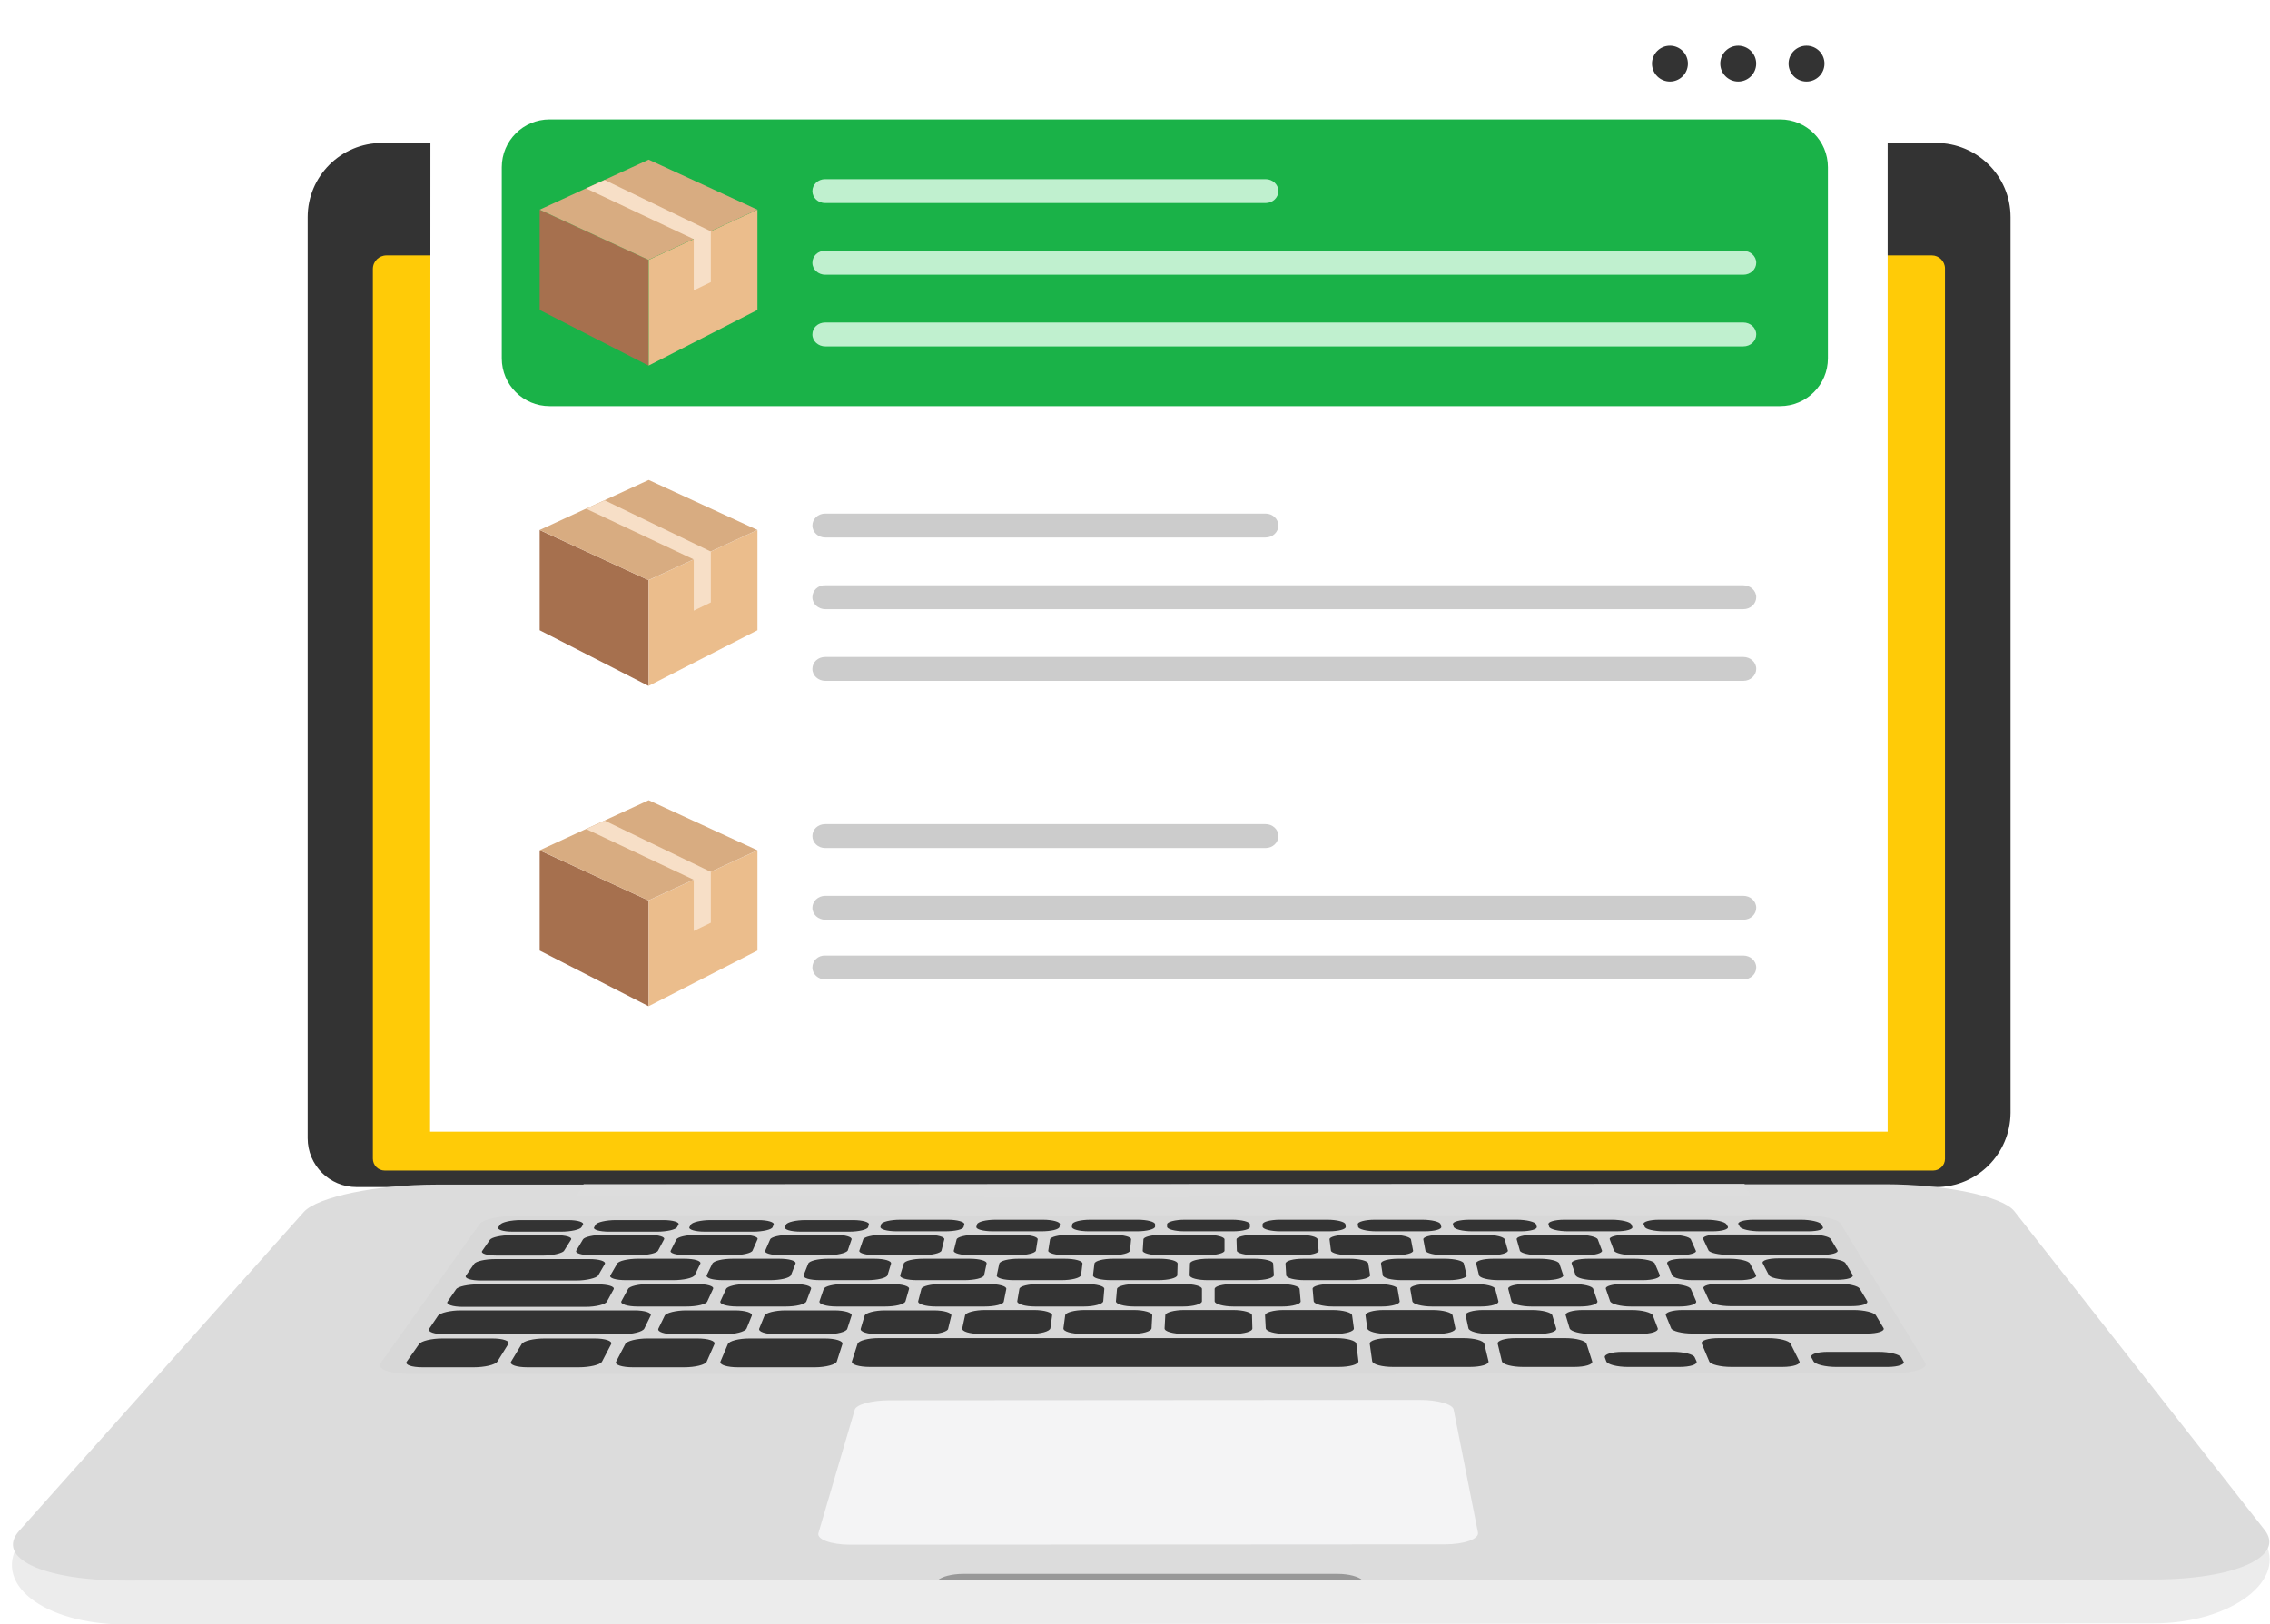 <svg width="190" height="136" viewBox="0 0 190 136" fill="none" xmlns="http://www.w3.org/2000/svg">
<path d="M162.059 99.383H29.853C27.581 99.383 25.752 97.559 25.752 95.294V18.177C25.752 14.765 28.525 11.971 31.977 11.971H162.059C165.481 11.971 168.284 14.736 168.284 18.177V93.177C168.254 96.618 165.481 99.383 162.059 99.383Z" fill="#333333"/>
<g filter="url(#filter0_d)">
<path d="M161.793 94H32.213C31.652 94 31.21 93.559 31.21 93V18.529C31.21 17.882 31.712 17.382 32.361 17.382H161.704C162.294 17.382 162.796 17.882 162.796 18.471V93.029C162.796 93.559 162.353 94 161.793 94Z" fill="#FFCB07"/>
</g>
<g filter="url(#filter1_d)">
<path d="M1.825 127.853C-0.978 131.53 3.683 135 10.499 135L180.203 134.912C186.901 134.912 191.562 131.177 189.468 127.971L1.825 127.853Z" fill="#ECECEC"/>
</g>
<path d="M180.203 132.236L10.498 132.324C3.535 132.324 -0.418 130.412 1.618 128.148L25.427 101.471C26.548 100.206 31.534 99.177 36.491 99.177L157.81 99.148C162.766 99.148 167.634 100.148 168.608 101.412L189.526 128.059C191.326 130.295 187.136 132.236 180.203 132.236Z" fill="#DCDCDC"/>
<path d="M158.547 114.971L34.396 115.029C32.656 115.029 31.505 114.618 31.859 114.118L40.15 102.471C40.415 102.088 41.89 101.765 43.424 101.765L150.877 101.735C152.381 101.735 153.827 102.059 154.063 102.441L161.144 114.088C161.468 114.529 160.288 114.941 158.547 114.971Z" fill="#D8D8D8"/>
<path d="M46.966 103.118H42.924C42.098 103.118 41.566 102.942 41.714 102.736L41.861 102.53C42.009 102.324 42.776 102.147 43.573 102.147H47.556C48.352 102.147 48.913 102.324 48.795 102.53L48.677 102.736C48.559 102.942 47.792 103.118 46.966 103.118Z" fill="#333333"/>
<path d="M55.02 103.118H50.978C50.151 103.118 49.591 102.942 49.738 102.736L49.856 102.53C49.974 102.324 50.742 102.147 51.538 102.147H55.521C56.318 102.147 56.908 102.324 56.79 102.53L56.672 102.736C56.583 102.942 55.816 103.118 55.02 103.118Z" fill="#333333"/>
<path d="M63.045 103.118H59.003C58.177 103.118 57.616 102.942 57.705 102.736L57.822 102.53C57.941 102.324 58.678 102.147 59.475 102.147H63.458C64.254 102.147 64.844 102.324 64.756 102.53L64.667 102.736C64.608 102.942 63.841 103.118 63.045 103.118Z" fill="#333333"/>
<path d="M71.07 103.118H67.028C66.202 103.118 65.612 102.942 65.7 102.736L65.789 102.53C65.877 102.324 66.615 102.147 67.411 102.147H71.394C72.191 102.147 72.811 102.324 72.722 102.53L72.663 102.736C72.604 102.942 71.896 103.118 71.07 103.118Z" fill="#333333"/>
<path d="M79.095 103.088H75.053C74.227 103.088 73.636 102.912 73.695 102.706L73.754 102.5C73.814 102.294 74.522 102.118 75.348 102.118H79.331C80.127 102.118 80.747 102.294 80.717 102.5L80.658 102.706C80.629 102.941 79.921 103.088 79.095 103.088Z" fill="#333333"/>
<path d="M87.149 103.088H83.107C82.281 103.088 81.662 102.912 81.721 102.706L81.78 102.5C81.839 102.294 82.517 102.118 83.314 102.118H87.297C88.094 102.118 88.743 102.294 88.713 102.5L88.683 102.706C88.654 102.941 87.946 103.088 87.149 103.088Z" fill="#333333"/>
<path d="M95.175 103.088H91.133C90.307 103.088 89.687 102.912 89.717 102.706L89.746 102.5C89.776 102.294 90.454 102.118 91.251 102.118H95.234C96.031 102.118 96.68 102.294 96.68 102.5V102.706C96.65 102.912 95.972 103.088 95.175 103.088Z" fill="#333333"/>
<path d="M103.2 103.088H99.158C98.332 103.088 97.683 102.912 97.683 102.706V102.5C97.683 102.294 98.361 102.118 99.158 102.118H103.141C103.937 102.118 104.616 102.294 104.616 102.5V102.706C104.675 102.912 103.996 103.088 103.2 103.088Z" fill="#333333"/>
<path d="M111.224 103.088H107.182C106.356 103.088 105.707 102.912 105.678 102.706V102.5C105.678 102.294 106.327 102.118 107.123 102.118H111.106C111.903 102.118 112.582 102.294 112.611 102.5L112.641 102.706C112.67 102.912 112.051 103.088 111.224 103.088Z" fill="#333333"/>
<path d="M119.249 103.088H115.207C114.381 103.088 113.703 102.912 113.673 102.706L113.644 102.5C113.614 102.294 114.263 102.118 115.06 102.118H119.043C119.839 102.118 120.547 102.294 120.577 102.5L120.636 102.706C120.695 102.912 120.075 103.088 119.249 103.088Z" fill="#333333"/>
<path d="M127.274 103.088H123.232C122.406 103.088 121.727 102.912 121.668 102.706L121.609 102.5C121.55 102.294 122.17 102.118 122.996 102.118H126.979C127.776 102.118 128.484 102.294 128.572 102.5L128.631 102.706C128.69 102.912 128.1 103.088 127.274 103.088Z" fill="#333333"/>
<path d="M135.299 103.088H131.257C130.431 103.088 129.723 102.912 129.664 102.706L129.605 102.5C129.546 102.294 130.136 102.118 130.932 102.118H134.915C135.712 102.118 136.449 102.294 136.538 102.5L136.626 102.706C136.715 102.912 136.125 103.088 135.299 103.088Z" fill="#333333"/>
<path d="M143.324 103.088H139.282C138.456 103.088 137.719 102.912 137.66 102.706L137.571 102.5C137.483 102.294 138.073 102.118 138.869 102.118H142.852C143.649 102.118 144.387 102.294 144.505 102.5L144.623 102.706C144.711 102.912 144.151 103.088 143.324 103.088Z" fill="#333333"/>
<path d="M151.349 103.088H147.307C146.481 103.088 145.743 102.912 145.625 102.706L145.507 102.5C145.389 102.294 145.979 102.118 146.776 102.118H150.759C151.555 102.118 152.323 102.294 152.441 102.5L152.559 102.706C152.736 102.912 152.175 103.088 151.349 103.088Z" fill="#333333"/>
<path d="M45.461 105.118H41.596C40.77 105.118 40.209 104.941 40.357 104.735L41.006 103.794C41.153 103.588 41.95 103.412 42.746 103.412H46.552C47.378 103.412 47.939 103.588 47.791 103.794L47.201 104.735C47.054 104.912 46.287 105.118 45.461 105.118Z" fill="#333333"/>
<path d="M53.368 105.089H49.503C48.677 105.089 48.116 104.912 48.234 104.706L48.795 103.765C48.913 103.559 49.68 103.383 50.506 103.383H54.312C55.138 103.383 55.699 103.559 55.581 103.765L55.079 104.706C54.991 104.912 54.224 105.089 53.368 105.089Z" fill="#333333"/>
<path d="M61.304 105.089H57.439C56.613 105.089 56.023 104.912 56.141 104.706L56.613 103.765C56.731 103.559 57.469 103.383 58.295 103.383H62.101C62.927 103.383 63.517 103.559 63.399 103.765L62.986 104.706C62.897 104.912 62.13 105.089 61.304 105.089Z" fill="#333333"/>
<path d="M69.241 105.089H65.376C64.55 105.089 63.931 104.912 64.049 104.706L64.462 103.765C64.55 103.559 65.288 103.383 66.114 103.383H69.92C70.746 103.383 71.336 103.559 71.277 103.765L70.953 104.706C70.805 104.912 70.067 105.089 69.241 105.089Z" fill="#333333"/>
<path d="M77.177 105.089H73.312C72.486 105.089 71.867 104.912 71.926 104.706L72.25 103.765C72.309 103.559 73.047 103.383 73.844 103.383H77.649C78.475 103.383 79.095 103.559 79.036 103.765L78.8 104.706C78.741 104.912 78.004 105.089 77.177 105.089Z" fill="#333333"/>
<path d="M85.114 105.089H81.249C80.423 105.089 79.774 104.912 79.833 104.706L80.069 103.765C80.128 103.559 80.836 103.383 81.632 103.383H85.439C86.265 103.383 86.884 103.559 86.855 103.765L86.707 104.706C86.648 104.912 85.94 105.089 85.114 105.089Z" fill="#333333"/>
<path d="M93.05 105.089H89.185C88.359 105.089 87.71 104.912 87.739 104.706L87.887 103.765C87.916 103.559 88.624 103.383 89.421 103.383H93.227C94.053 103.383 94.702 103.559 94.673 103.765L94.584 104.706C94.555 104.912 93.876 105.089 93.05 105.089Z" fill="#333333"/>
<path d="M100.987 105.089H97.122C96.296 105.089 95.617 104.912 95.646 104.706L95.705 103.765C95.705 103.559 96.384 103.383 97.21 103.383H101.016C101.842 103.383 102.491 103.559 102.491 103.765V104.706C102.491 104.912 101.813 105.089 100.987 105.089Z" fill="#333333"/>
<path d="M108.893 105.089H105.028C104.202 105.089 103.524 104.912 103.524 104.706L103.494 103.765C103.494 103.559 104.143 103.383 104.969 103.383H108.775C109.601 103.383 110.28 103.559 110.28 103.765L110.369 104.706C110.398 104.912 109.749 105.089 108.893 105.089Z" fill="#333333"/>
<path d="M116.83 105.089H112.965C112.139 105.089 111.431 104.912 111.401 104.706L111.283 103.765C111.254 103.559 111.903 103.383 112.729 103.383H116.535C117.361 103.383 118.04 103.559 118.099 103.765L118.276 104.706C118.305 104.912 117.656 105.089 116.83 105.089Z" fill="#333333"/>
<path d="M124.767 105.089H120.902C120.076 105.089 119.368 104.912 119.309 104.706L119.132 103.765C119.102 103.559 119.722 103.383 120.548 103.383H124.354C125.18 103.383 125.888 103.559 125.947 103.765L126.213 104.706C126.213 104.912 125.593 105.089 124.767 105.089Z" fill="#333333"/>
<path d="M132.703 105.089H128.838C128.012 105.089 127.275 104.912 127.216 104.706L126.95 103.765C126.891 103.559 127.511 103.383 128.307 103.383H132.113C132.939 103.383 133.648 103.559 133.736 103.765L134.09 104.706C134.12 104.912 133.529 105.089 132.703 105.089Z" fill="#333333"/>
<path d="M140.61 105.089H136.745C135.919 105.089 135.181 104.912 135.093 104.706L134.739 103.765C134.65 103.559 135.27 103.383 136.067 103.383H139.873C140.699 103.383 141.436 103.559 141.525 103.765L141.938 104.706C142.056 104.883 141.436 105.089 140.61 105.089Z" fill="#333333"/>
<path d="M56.347 107.177H52.394C51.538 107.177 50.948 107 51.096 106.765L51.656 105.795C51.774 105.559 52.571 105.383 53.397 105.383H57.292C58.118 105.383 58.708 105.559 58.619 105.795L58.147 106.765C58 107 57.203 107.177 56.347 107.177Z" fill="#333333"/>
<path d="M64.461 107.177H60.508C59.652 107.177 59.062 107 59.15 106.765L59.622 105.795C59.74 105.559 60.478 105.383 61.334 105.383H65.228C66.054 105.383 66.674 105.559 66.585 105.795L66.202 106.765C66.084 107 65.317 107.177 64.461 107.177Z" fill="#333333"/>
<path d="M72.604 107.177H68.651C67.795 107.177 67.176 107 67.264 106.765L67.648 105.795C67.736 105.559 68.474 105.383 69.3 105.383H73.195C74.021 105.383 74.64 105.559 74.581 105.795L74.286 106.765C74.198 107 73.43 107.177 72.604 107.177Z" fill="#333333"/>
<path d="M80.717 107.177H76.764C75.908 107.177 75.289 107 75.348 106.765L75.643 105.795C75.702 105.559 76.439 105.383 77.265 105.383H81.16C81.986 105.383 82.635 105.559 82.576 105.795L82.37 106.765C82.311 107 81.573 107.177 80.717 107.177Z" fill="#333333"/>
<path d="M88.832 107.177H84.878C84.022 107.177 83.373 107 83.432 106.765L83.639 105.795C83.698 105.559 84.406 105.383 85.232 105.383H89.127C89.953 105.383 90.631 105.559 90.602 105.795L90.484 106.765C90.395 107 89.687 107.177 88.832 107.177Z" fill="#333333"/>
<path d="M96.944 107.177H92.991C92.135 107.177 91.457 107 91.486 106.765L91.604 105.795C91.634 105.559 92.342 105.383 93.168 105.383H97.062C97.889 105.383 98.567 105.559 98.567 105.795L98.538 106.765C98.508 107 97.8 107.177 96.944 107.177Z" fill="#333333"/>
<path d="M105.058 107.177H101.104C100.249 107.177 99.57 107 99.57 106.765L99.6 105.795C99.6 105.559 100.278 105.383 101.134 105.383H105.028C105.855 105.383 106.563 105.559 106.563 105.795L106.622 106.765C106.592 107 105.914 107.177 105.058 107.177Z" fill="#333333"/>
<path d="M113.172 107.177H109.218C108.363 107.177 107.655 107 107.655 106.765L107.596 105.795C107.596 105.559 108.245 105.383 109.071 105.383H112.965C113.791 105.383 114.5 105.559 114.529 105.795L114.677 106.765C114.706 106.971 114.027 107.177 113.172 107.177Z" fill="#333333"/>
<path d="M121.285 107.177H117.332C116.476 107.177 115.768 107 115.738 106.765L115.591 105.795C115.561 105.559 116.21 105.383 117.036 105.383H120.931C121.757 105.383 122.495 105.559 122.524 105.795L122.76 106.765C122.79 106.971 122.141 107.177 121.285 107.177Z" fill="#333333"/>
<path d="M129.399 107.177H125.446C124.59 107.177 123.852 107 123.793 106.765L123.557 105.795C123.498 105.559 124.148 105.383 124.974 105.383H128.868C129.694 105.383 130.432 105.559 130.52 105.795L130.845 106.765C130.904 106.971 130.255 107.177 129.399 107.177Z" fill="#333333"/>
<path d="M137.512 107.177H133.558C132.703 107.177 131.965 107 131.877 106.765L131.552 105.795C131.464 105.559 132.113 105.383 132.939 105.383H136.833C137.659 105.383 138.426 105.559 138.515 105.795L138.928 106.765C138.987 106.971 138.367 107.177 137.512 107.177Z" fill="#333333"/>
<path d="M57.439 109.383H53.368C52.512 109.383 51.892 109.177 52.011 108.941L52.571 107.912C52.689 107.677 53.486 107.5 54.341 107.5H58.324C59.18 107.5 59.8 107.677 59.681 107.912L59.209 108.941C59.121 109.206 58.324 109.383 57.439 109.383Z" fill="#333333"/>
<path d="M65.759 109.383H61.688C60.832 109.383 60.183 109.177 60.301 108.941L60.773 107.912C60.891 107.677 61.658 107.5 62.514 107.5H66.497C67.352 107.5 67.972 107.677 67.883 107.912L67.5 108.941C67.411 109.206 66.615 109.383 65.759 109.383Z" fill="#333333"/>
<path d="M74.08 109.383H70.008C69.153 109.383 68.504 109.177 68.592 108.941L68.946 107.912C69.035 107.677 69.802 107.5 70.657 107.5H74.64C75.496 107.5 76.145 107.677 76.086 107.912L75.791 108.941C75.702 109.206 74.935 109.383 74.08 109.383Z" fill="#333333"/>
<path d="M82.399 109.383H78.327C77.472 109.383 76.793 109.177 76.852 108.941L77.118 107.912C77.177 107.677 77.914 107.5 78.77 107.5H82.753C83.609 107.5 84.258 107.677 84.228 107.912L84.022 108.941C84.022 109.206 83.254 109.383 82.399 109.383Z" fill="#333333"/>
<path d="M90.72 109.383H86.648C85.793 109.383 85.114 109.177 85.144 108.941L85.32 107.912C85.35 107.677 86.088 107.5 86.943 107.5H90.926C91.782 107.5 92.46 107.677 92.431 107.912L92.342 108.941C92.313 109.177 91.575 109.383 90.72 109.383Z" fill="#333333"/>
<path d="M99.01 109.383H94.938C94.083 109.383 93.375 109.177 93.404 108.941L93.493 107.912C93.522 107.677 94.23 107.5 95.086 107.5H99.069C99.924 107.5 100.603 107.677 100.603 107.912V108.941C100.603 109.177 99.895 109.383 99.01 109.383Z" fill="#333333"/>
<path d="M107.33 109.383H103.258C102.403 109.383 101.665 109.177 101.665 108.941V107.912C101.665 107.677 102.373 107.5 103.199 107.5H107.182C108.038 107.5 108.746 107.677 108.775 107.912L108.864 108.941C108.893 109.177 108.185 109.383 107.33 109.383Z" fill="#333333"/>
<path d="M115.65 109.383H111.578C110.723 109.383 109.985 109.177 109.956 108.941L109.867 107.912C109.838 107.677 110.516 107.5 111.372 107.5H115.355C116.21 107.5 116.948 107.677 116.977 107.912L117.155 108.941C117.184 109.177 116.505 109.383 115.65 109.383Z" fill="#333333"/>
<path d="M123.941 109.383H119.869C119.014 109.383 118.247 109.177 118.217 108.941L118.04 107.912C118.011 107.677 118.66 107.5 119.515 107.5H123.498C124.354 107.5 125.091 107.677 125.15 107.912L125.416 108.941C125.475 109.177 124.826 109.383 123.941 109.383Z" fill="#333333"/>
<path d="M132.261 109.383H128.189C127.334 109.383 126.567 109.177 126.508 108.941L126.242 107.912C126.183 107.677 126.832 107.5 127.688 107.5H131.671C132.526 107.5 133.293 107.677 133.352 107.912L133.706 108.941C133.765 109.177 133.146 109.383 132.261 109.383Z" fill="#333333"/>
<path d="M60.655 111.706H56.495C55.61 111.706 54.99 111.5 55.108 111.236L55.639 110.147C55.757 109.912 56.583 109.706 57.439 109.706H61.511C62.396 109.706 63.015 109.912 62.927 110.147L62.484 111.236C62.337 111.5 61.54 111.706 60.655 111.706Z" fill="#333333"/>
<path d="M39.649 114.471H35.371C34.456 114.471 33.866 114.265 34.043 114L35.076 112.53C35.253 112.265 36.138 112.059 37.023 112.059H41.212C42.098 112.059 42.717 112.265 42.54 112.53L41.626 114C41.449 114.265 40.563 114.471 39.649 114.471Z" fill="#333333"/>
<path d="M48.44 114.471H44.162C43.248 114.471 42.628 114.265 42.776 114L43.661 112.53C43.808 112.265 44.664 112.059 45.578 112.059H49.768C50.653 112.059 51.273 112.265 51.155 112.53L50.388 114C50.24 114.265 49.355 114.471 48.44 114.471Z" fill="#333333"/>
<path d="M57.262 114.471H52.984C52.069 114.471 51.42 114.265 51.568 114L52.335 112.53C52.453 112.265 53.309 112.059 54.194 112.059H58.383C59.268 112.059 59.917 112.265 59.799 112.53L59.15 114C59.032 114.265 58.177 114.471 57.262 114.471Z" fill="#333333"/>
<path d="M131.759 114.441H127.481C126.567 114.441 125.77 114.235 125.711 113.971L125.357 112.5C125.298 112.235 125.977 112.029 126.862 112.029H131.022C131.907 112.029 132.704 112.235 132.792 112.5L133.264 113.971C133.353 114.235 132.674 114.441 131.759 114.441Z" fill="#333333"/>
<path d="M149.195 114.441H144.917C144.002 114.441 143.147 114.235 143.058 113.971L142.439 112.5C142.321 112.235 142.97 112.029 143.855 112.029H148.015C148.9 112.029 149.756 112.235 149.874 112.5L150.611 113.971C150.759 114.206 150.11 114.441 149.195 114.441Z" fill="#333333"/>
<path d="M157.987 114.442H153.709C152.795 114.442 151.939 114.236 151.792 113.971L151.615 113.647C151.467 113.383 152.116 113.177 153.001 113.177H157.22C158.135 113.177 158.991 113.383 159.138 113.647L159.315 113.971C159.522 114.206 158.902 114.442 157.987 114.442Z" fill="#333333"/>
<path d="M140.551 114.442H136.273C135.359 114.442 134.533 114.236 134.444 113.971L134.326 113.647C134.238 113.383 134.916 113.177 135.801 113.177H140.02C140.935 113.177 141.761 113.383 141.85 113.647L141.997 113.971C142.115 114.236 141.466 114.442 140.551 114.442Z" fill="#333333"/>
<path d="M68.208 114.471H61.776C60.862 114.471 60.212 114.265 60.301 114L60.921 112.53C61.039 112.265 61.835 112.059 62.75 112.059H69.034C69.919 112.059 70.598 112.265 70.509 112.53L70.037 114C69.949 114.236 69.123 114.471 68.208 114.471Z" fill="#333333"/>
<path d="M123.026 114.441H116.595C115.68 114.441 114.913 114.235 114.854 113.971L114.647 112.5C114.618 112.235 115.326 112.029 116.211 112.029H122.495C123.38 112.029 124.177 112.235 124.236 112.5L124.59 113.971C124.649 114.235 123.941 114.441 123.026 114.441Z" fill="#333333"/>
<path d="M112.051 114.441H72.811C71.897 114.441 71.218 114.235 71.307 113.971L71.779 112.5C71.867 112.235 72.664 112.029 73.549 112.029H111.845C112.73 112.029 113.497 112.235 113.526 112.5L113.703 113.971C113.703 114.235 112.966 114.441 112.051 114.441Z" fill="#333333"/>
<path d="M69.152 111.706H64.992C64.107 111.706 63.458 111.5 63.546 111.236L63.989 110.147C64.077 109.912 64.874 109.706 65.759 109.706H69.83C70.716 109.706 71.365 109.912 71.276 110.147L70.922 111.236C70.863 111.5 70.067 111.706 69.152 111.706Z" fill="#333333"/>
<path d="M77.679 111.706H73.519C72.634 111.706 71.955 111.5 72.044 111.236L72.368 110.147C72.457 109.912 73.224 109.706 74.08 109.706H78.151C79.036 109.706 79.685 109.912 79.626 110.147L79.361 111.236C79.361 111.471 78.564 111.706 77.679 111.706Z" fill="#333333"/>
<path d="M86.205 111.676H82.045C81.16 111.676 80.482 111.471 80.541 111.206L80.777 110.118C80.836 109.882 81.603 109.676 82.458 109.676H86.53C87.415 109.676 88.094 109.882 88.064 110.118L87.917 111.206C87.858 111.471 87.091 111.676 86.205 111.676Z" fill="#333333"/>
<path d="M94.732 111.676H90.572C89.687 111.676 88.979 111.471 89.009 111.206L89.156 110.118C89.186 109.882 89.923 109.676 90.808 109.676H94.88C95.765 109.676 96.444 109.882 96.444 110.118L96.385 111.206C96.355 111.471 95.618 111.676 94.732 111.676Z" fill="#333333"/>
<path d="M103.229 111.676H99.069C98.184 111.676 97.446 111.471 97.475 111.206L97.534 110.118C97.534 109.882 98.272 109.676 99.128 109.676H103.199C104.084 109.676 104.792 109.882 104.792 110.118L104.822 111.206C104.851 111.471 104.143 111.676 103.229 111.676Z" fill="#333333"/>
<path d="M111.755 111.676H107.595C106.71 111.676 105.972 111.471 105.943 111.206L105.884 110.118C105.884 109.882 106.592 109.676 107.447 109.676H111.519C112.404 109.676 113.142 109.882 113.171 110.118L113.319 111.206C113.348 111.471 112.64 111.676 111.755 111.676Z" fill="#333333"/>
<path d="M120.282 111.676H116.122C115.237 111.676 114.47 111.471 114.44 111.206L114.293 110.118C114.263 109.882 114.942 109.676 115.827 109.676H119.899C120.784 109.676 121.521 109.882 121.58 110.118L121.816 111.206C121.846 111.471 121.167 111.676 120.282 111.676Z" fill="#333333"/>
<path d="M128.779 111.676H124.619C123.734 111.676 122.967 111.471 122.908 111.206L122.672 110.118C122.613 109.882 123.291 109.676 124.147 109.676H128.218C129.103 109.676 129.87 109.882 129.929 110.118L130.254 111.206C130.342 111.471 129.693 111.676 128.779 111.676Z" fill="#333333"/>
<path d="M137.306 111.676H133.146C132.261 111.676 131.464 111.471 131.376 111.206L131.051 110.118C130.963 109.882 131.612 109.676 132.497 109.676H136.568C137.453 109.676 138.22 109.882 138.338 110.118L138.752 111.206C138.84 111.471 138.191 111.676 137.306 111.676Z" fill="#333333"/>
<path d="M140.581 109.383H136.509C135.653 109.383 134.857 109.177 134.768 108.941L134.414 107.912C134.326 107.677 134.975 107.5 135.801 107.5H139.784C140.64 107.5 141.407 107.677 141.525 107.912L141.967 108.941C142.056 109.177 141.436 109.383 140.581 109.383Z" fill="#333333"/>
<path d="M145.626 107.177H141.672C140.816 107.177 140.049 107 139.961 106.765L139.548 105.795C139.459 105.559 140.049 105.383 140.876 105.383H144.77C145.596 105.383 146.363 105.559 146.481 105.795L146.983 106.765C147.071 106.971 146.481 107.177 145.626 107.177Z" fill="#333333"/>
<path d="M153.739 107.147H149.786C148.93 107.147 148.133 106.971 148.045 106.735L147.543 105.765C147.425 105.53 148.015 105.353 148.842 105.353H152.736C153.562 105.353 154.359 105.53 154.477 105.765L155.067 106.735C155.185 106.971 154.595 107.147 153.739 107.147Z" fill="#333333"/>
<path d="M152.5 105.059H144.681C143.855 105.059 143.088 104.882 143 104.676L142.557 103.735C142.469 103.529 143.029 103.353 143.855 103.353H151.526C152.352 103.353 153.119 103.529 153.237 103.735L153.798 104.676C153.916 104.882 153.326 105.059 152.5 105.059Z" fill="#333333"/>
<path d="M154.949 109.353H144.829C143.973 109.353 143.147 109.147 143.059 108.912L142.587 107.882C142.469 107.647 143.088 107.471 143.944 107.471H153.857C154.713 107.471 155.509 107.647 155.657 107.882L156.276 108.912C156.424 109.176 155.834 109.353 154.949 109.353Z" fill="#333333"/>
<path d="M156.277 111.647H141.673C140.787 111.647 139.961 111.441 139.873 111.206L139.43 110.118C139.342 109.882 139.961 109.676 140.846 109.676H155.156C156.041 109.676 156.867 109.882 157.014 110.118L157.663 111.206C157.752 111.441 157.162 111.647 156.277 111.647Z" fill="#333333"/>
<path d="M48.263 107.206H40.268C39.412 107.206 38.852 107.029 38.999 106.794L39.678 105.824C39.825 105.588 40.622 105.412 41.477 105.412H49.325C50.151 105.412 50.742 105.588 50.623 105.824L50.063 106.794C49.916 107 49.089 107.206 48.263 107.206Z" fill="#333333"/>
<path d="M49.001 109.412H38.734C37.878 109.412 37.288 109.206 37.465 108.97L38.173 107.941C38.321 107.706 39.176 107.529 40.002 107.529H50.034C50.889 107.529 51.479 107.706 51.361 107.941L50.801 108.97C50.683 109.206 49.886 109.412 49.001 109.412Z" fill="#333333"/>
<path d="M52.069 111.706H37.229C36.344 111.706 35.754 111.5 35.931 111.236L36.668 110.147C36.845 109.912 37.701 109.706 38.557 109.706H53.102C53.987 109.706 54.577 109.912 54.459 110.147L53.928 111.236C53.781 111.5 52.954 111.706 52.069 111.706Z" fill="#333333"/>
<path d="M120.93 129.294L71.187 129.324C69.564 129.324 68.355 128.883 68.502 128.353L71.541 118.03C71.659 117.589 72.957 117.236 74.433 117.236L118.865 117.206C120.311 117.206 121.579 117.559 121.668 118L123.704 128.294C123.822 128.853 122.553 129.294 120.93 129.294Z" fill="#F4F4F5"/>
<path d="M114.026 132.294C113.731 132 112.905 131.765 111.961 131.765H80.628C79.684 131.765 78.799 132 78.504 132.294H114.026Z" fill="#989898"/>
<path d="M146.009 99.118L48.853 99.147L48.175 100.206L146.569 100.177L146.009 99.118Z" fill="#DDDDDD"/>
<path d="M157.998 94.745H35.998L36.029 6.461C36.029 2.883 38.755 0 42.07 0H151.957C155.303 0 157.998 2.916 157.998 6.461V95L157.998 94.745Z" fill="white"/>
<path d="M148.998 10H45.998C43.789 10 41.998 11.791 41.998 14V30C41.998 32.209 43.789 34 45.998 34H148.998C151.207 34 152.998 32.209 152.998 30V14C152.998 11.791 151.207 10 148.998 10Z" fill="#1AB248"/>
<g clip-path="url(#clip0)">
<path d="M54.29 30.606V21.754L63.398 17.56V22.339V25.947L54.29 30.606Z" fill="#EBBD8C"/>
<path d="M54.278 30.606V21.754L45.17 17.56V22.339V25.947L54.278 30.606Z" fill="#A6704E"/>
<path d="M45.17 17.556L54.275 21.754L57.821 20.124L59.297 19.444L63.398 17.556L54.293 13.367L50.411 15.151L48.861 15.858L45.17 17.556Z" fill="#D8AC81"/>
<path d="M49.06 15.777L58.068 20.021V24.309L59.495 23.621V19.363L50.609 15.071L49.06 15.777Z" fill="#F7DFC7"/>
</g>
<path d="M67.998 16C67.998 16.568 68.489 17 69.066 17H105.93C106.536 17 106.998 16.541 106.998 16C106.998 15.433 106.507 15 105.93 15H69.066C68.46 15 67.998 15.46 67.998 16Z" fill="#C0F0CF"/>
<path d="M67.998 22.001C67.998 22.568 68.495 23 69.08 23H145.916C146.53 23 146.998 22.541 146.998 22.001C146.998 21.434 146.501 21.002 145.916 21.002H69.08C68.466 20.974 67.998 21.434 67.998 22.001Z" fill="#C0F0CF"/>
<path d="M67.998 28C67.998 28.568 68.495 29 69.08 29H145.916C146.53 29 146.998 28.541 146.998 28C146.998 27.433 146.501 27 145.916 27H69.08C68.466 27 67.998 27.433 67.998 28Z" fill="#C0F0CF"/>
<path d="M67.998 44C67.998 44.567 68.489 45 69.066 45H105.93C106.536 45 106.998 44.54 106.998 44C106.998 43.432 106.507 43 105.93 43H69.066C68.46 43 67.998 43.459 67.998 44Z" fill="#CCCCCC"/>
<path d="M67.998 50.001C67.998 50.568 68.495 51 69.08 51H145.916C146.53 51 146.998 50.541 146.998 50.001C146.998 49.434 146.501 49.001 145.916 49.001H69.08C68.466 48.974 67.998 49.434 67.998 50.001Z" fill="#CCCCCC"/>
<path d="M67.998 56C67.998 56.567 68.495 57 69.08 57H145.916C146.53 57 146.998 56.54 146.998 56C146.998 55.432 146.501 55 145.916 55H69.08C68.466 55 67.998 55.432 67.998 56Z" fill="#CCCCCC"/>
<path d="M67.998 70C67.998 70.568 68.489 71 69.066 71H105.93C106.536 71 106.998 70.541 106.998 70C106.998 69.433 106.507 69 105.93 69H69.066C68.46 69 67.998 69.433 67.998 70Z" fill="#CCCCCC"/>
<path d="M67.998 76C67.998 76.568 68.495 77 69.08 77H145.916C146.53 77 146.998 76.541 146.998 76C146.998 75.433 146.501 75 145.916 75H69.08C68.466 75 67.998 75.46 67.998 76Z" fill="#CCCCCC"/>
<path d="M67.998 81.001C67.998 81.568 68.495 82 69.08 82H145.916C146.53 82 146.998 81.541 146.998 81.001C146.998 80.434 146.501 80.001 145.916 80.001H69.08C68.466 79.974 67.998 80.434 67.998 81.001Z" fill="#CCCCCC"/>
<ellipse cx="151.207" cy="5.331" rx="1.503" ry="1.5" fill="#333333"/>
<ellipse cx="145.491" cy="5.331" rx="1.503" ry="1.5" fill="#333333"/>
<ellipse cx="139.775" cy="5.331" rx="1.503" ry="1.5" fill="#333333"/>
<g clip-path="url(#clip1)">
<path d="M54.291 57.422V48.57L63.399 44.376V49.155V52.763L54.291 57.422Z" fill="#EBBD8C"/>
<path d="M54.279 57.422V48.57L45.171 44.376V49.155V52.763L54.279 57.422Z" fill="#A6704E"/>
<path d="M45.171 44.372L54.276 48.57L57.821 46.941L59.298 46.26L63.399 44.372L54.294 40.183L50.412 41.967L48.862 42.674L45.171 44.372Z" fill="#D8AC81"/>
<path d="M49.06 42.593L58.068 46.837V51.125L59.496 50.437V46.178L50.61 41.887L49.06 42.593Z" fill="#F7DFC7"/>
</g>
<g clip-path="url(#clip2)">
<path d="M54.291 84.239V75.387L63.399 71.194V75.972V79.581L54.291 84.239Z" fill="#EBBD8C"/>
<path d="M54.279 84.239V75.387L45.171 71.194V75.972V79.581L54.279 84.239Z" fill="#A6704E"/>
<path d="M45.171 71.189L54.276 75.387L57.821 73.758L59.298 73.077L63.399 71.189L54.294 67L50.412 68.784L48.862 69.491L45.171 71.189Z" fill="#D8AC81"/>
<path d="M49.06 69.411L58.068 73.655V77.942L59.496 77.254V72.996L50.61 68.704L49.06 69.411Z" fill="#F7DFC7"/>
</g>
<defs>
<filter id="filter0_d" x="27.21" y="17.382" width="139.586" height="84.618" filterUnits="userSpaceOnUse" color-interpolation-filters="sRGB">
<feFlood flood-opacity="0" result="BackgroundImageFix"/>
<feColorMatrix in="SourceAlpha" type="matrix" values="0 0 0 0 0 0 0 0 0 0 0 0 0 0 0 0 0 0 127 0"/>
<feOffset dy="4"/>
<feGaussianBlur stdDeviation="2"/>
<feColorMatrix type="matrix" values="0 0 0 0 0 0 0 0 0 0 0 0 0 0 0 0 0 0 0.25 0"/>
<feBlend mode="normal" in2="BackgroundImageFix" result="effect1_dropShadow"/>
<feBlend mode="normal" in="SourceGraphic" in2="effect1_dropShadow" result="shape"/>
</filter>
<filter id="filter1_d" x="0.996" y="127.853" width="188.978" height="8.147" filterUnits="userSpaceOnUse" color-interpolation-filters="sRGB">
<feFlood flood-opacity="0" result="BackgroundImageFix"/>
<feColorMatrix in="SourceAlpha" type="matrix" values="0 0 0 0 0 0 0 0 0 0 0 0 0 0 0 0 0 0 127 0"/>
<feOffset dy="1"/>
<feColorMatrix type="matrix" values="0 0 0 0 0 0 0 0 0 0 0 0 0 0 0 0 0 0 0.25 0"/>
<feBlend mode="normal" in2="BackgroundImageFix" result="effect1_dropShadow"/>
<feBlend mode="normal" in="SourceGraphic" in2="effect1_dropShadow" result="shape"/>
</filter>
<clipPath id="clip0">
<rect width="18.228" height="17.239" fill="white" transform="translate(45.17 13.367)"/>
</clipPath>
<clipPath id="clip1">
<rect width="18.228" height="17.239" fill="white" transform="translate(45.171 40.183)"/>
</clipPath>
<clipPath id="clip2">
<rect width="18.228" height="17.239" fill="white" transform="translate(45.171 67)"/>
</clipPath>
</defs>
</svg>
